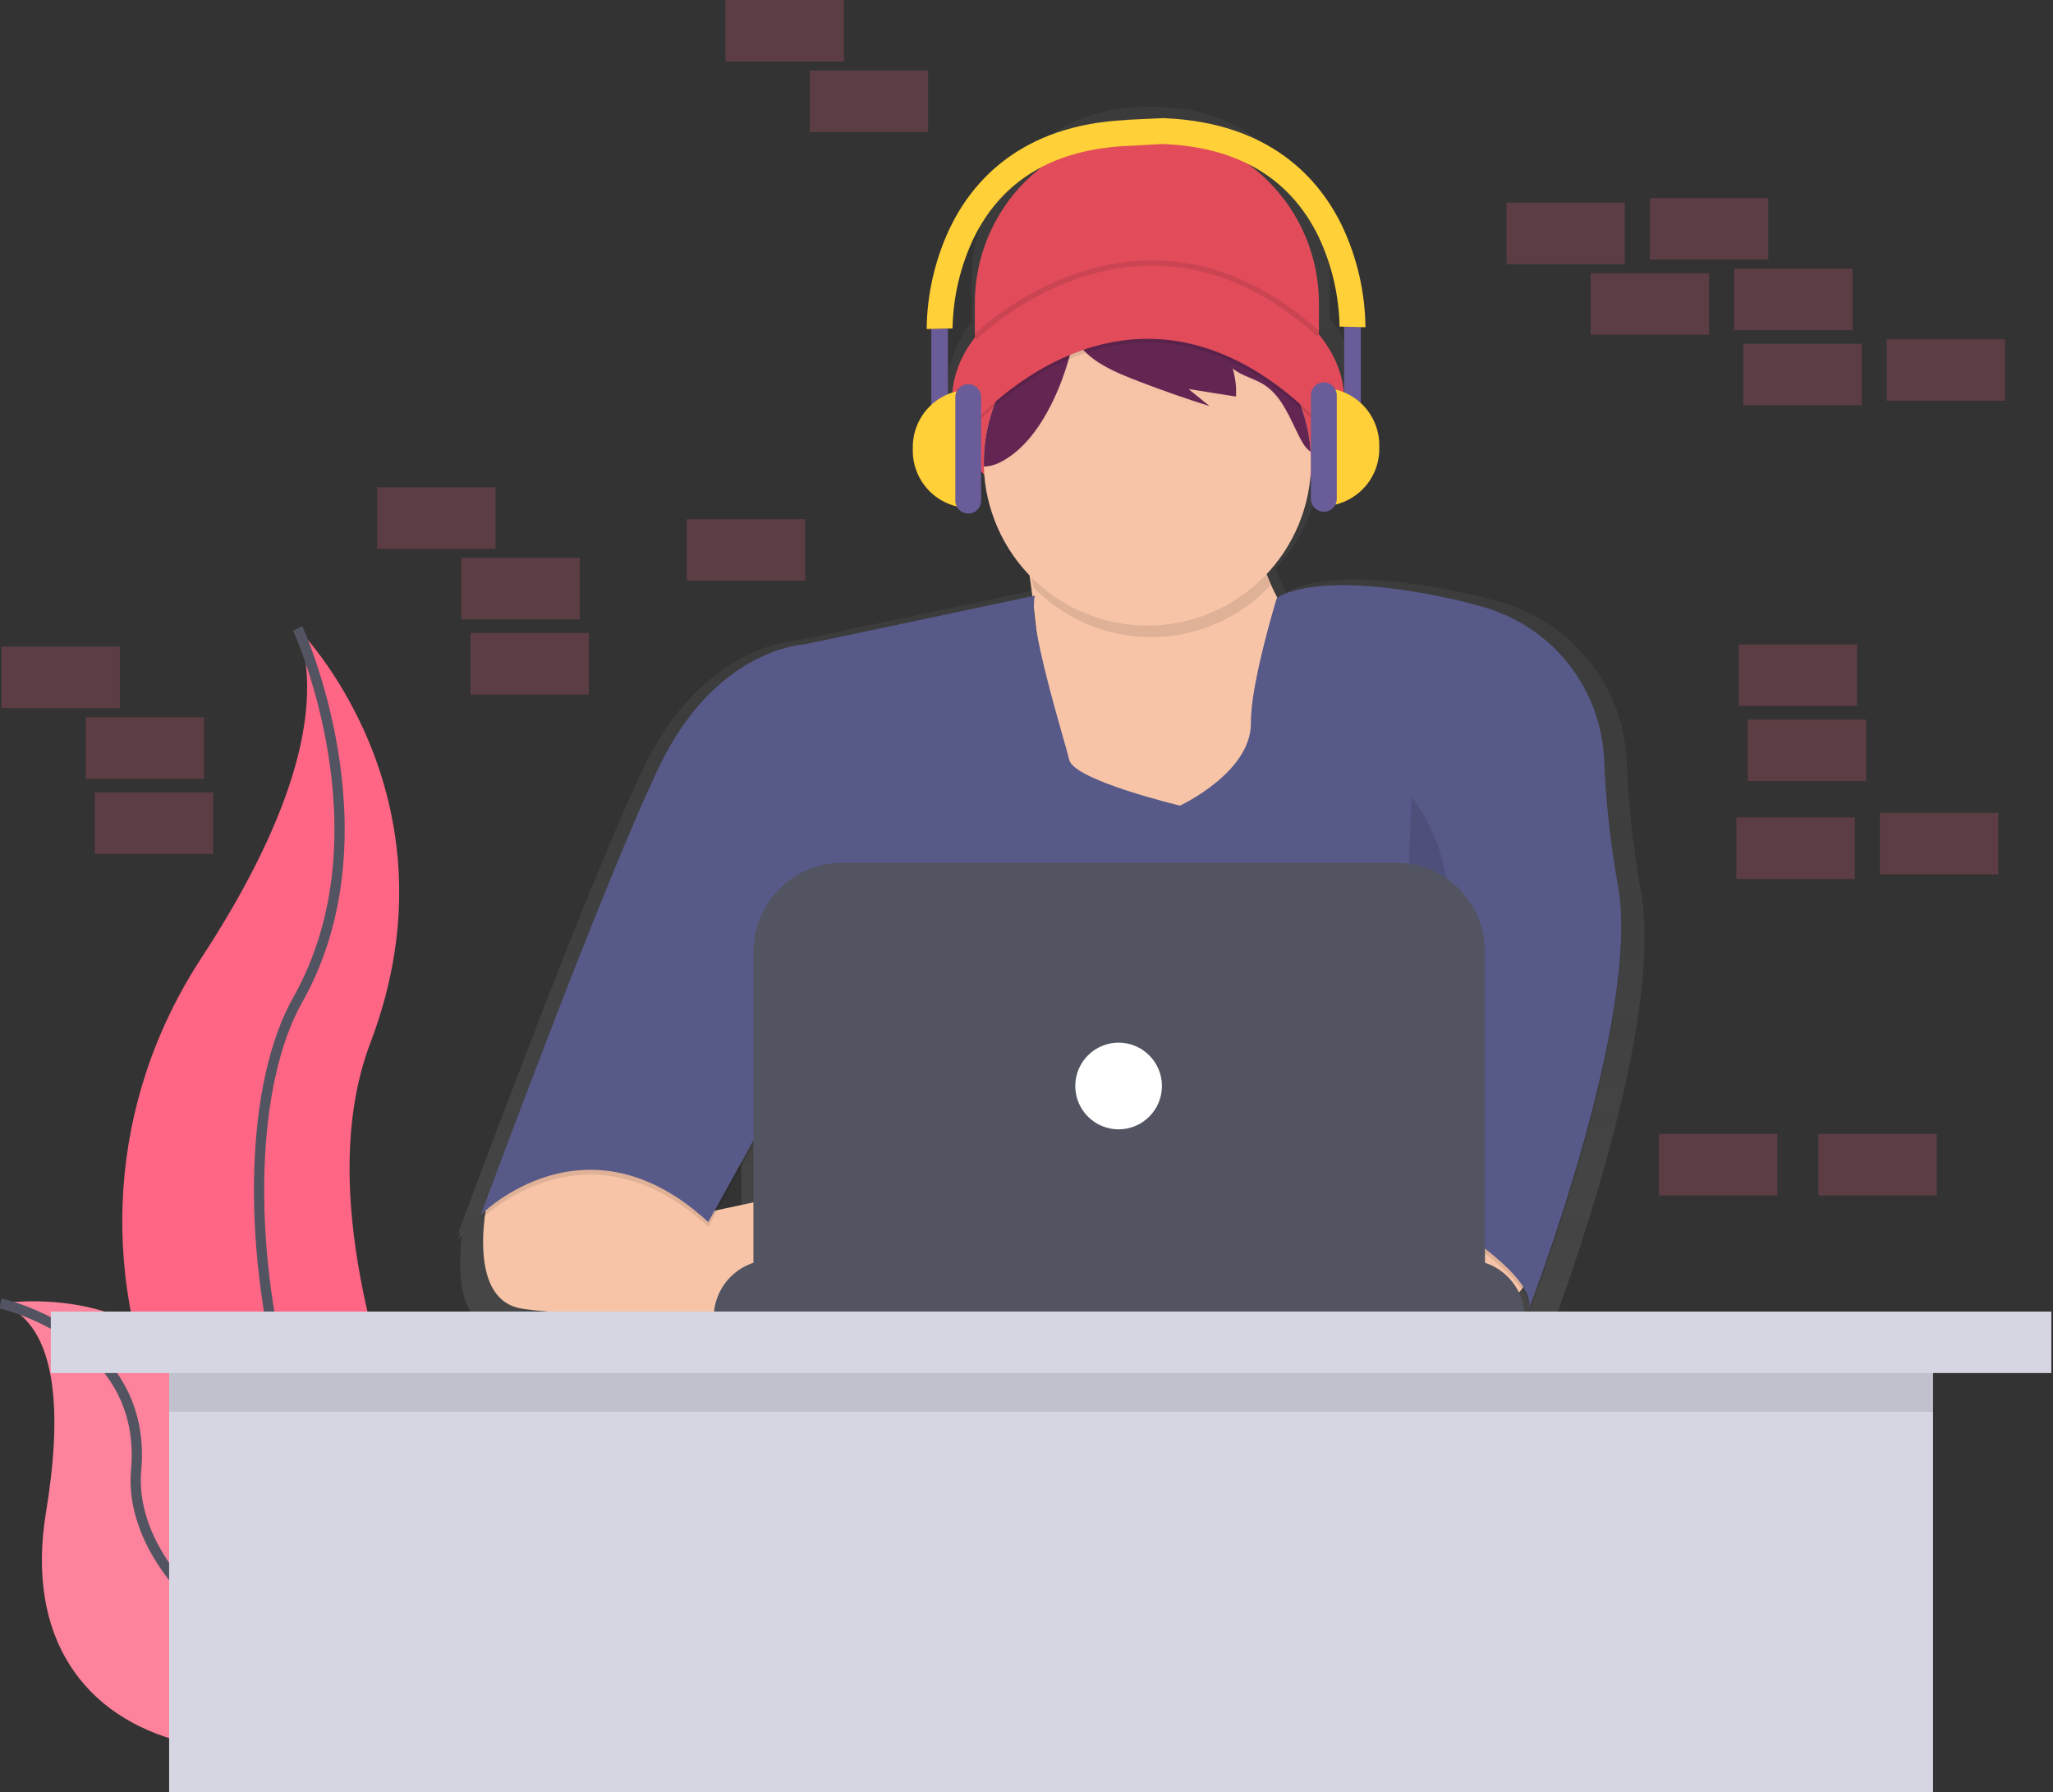 <svg width="401" height="350" viewBox="0 0 401 350" fill="none" xmlns="http://www.w3.org/2000/svg">
<rect x="0" y="0" width="401" height="350" fill="#333333" stroke="none"/>
<g clip-path="url(#clip0)">
<path opacity="0.2" d="M362.733 125.858H339.607V137.865H362.733V125.858Z" fill="#FF6584"/>
<path opacity="0.2" d="M364.511 140.534H341.386V152.541H364.511V140.534Z" fill="#FF6584"/>
<path opacity="0.2" d="M345.388 38.691H322.262V50.699H345.388V38.691Z" fill="#FF6584"/>
<path opacity="0.2" d="M361.843 52.478H338.717V64.485H361.843V52.478Z" fill="#FF6584"/>
<path opacity="0.2" d="M317.37 39.581H294.245V51.588H317.37V39.581Z" fill="#FF6584"/>
<path opacity="0.2" d="M391.64 66.264H368.514V78.272H391.64V66.264Z" fill="#FF6584"/>
<path opacity="0.2" d="M363.622 67.154H340.496V79.161H363.622V67.154Z" fill="#FF6584"/>
<path opacity="0.2" d="M333.825 53.367H310.699V65.375H333.825V53.367Z" fill="#FF6584"/>
<path opacity="0.2" d="M390.306 158.767H367.18V170.775H390.306V158.767Z" fill="#FF6584"/>
<path opacity="0.2" d="M362.288 159.657H339.162V171.665H362.288V159.657Z" fill="#FF6584"/>
<path d="M58.148 122.745C58.148 122.745 90.742 155.339 72.344 203.685C53.945 252.031 103.879 332.496 103.879 332.496C103.879 332.496 103.346 332.415 102.354 332.242C35.414 320.426 2.152 243.866 39.394 187.008C53.216 165.843 64.574 141.041 58.148 122.745Z" fill="#FF6584"/>
<path d="M58.148 122.745C58.148 122.745 76.546 162.699 58.148 195.288C39.75 227.878 54.995 319.367 103.884 332.496" stroke="#535461" stroke-width="2" stroke-miterlimit="10"/>
<path d="M0.093 254.57C0.093 254.57 37.286 248.647 40.675 281.979C44.064 315.311 112.196 319.932 112.196 319.932C112.196 319.932 111.751 320.234 110.919 320.781C54.666 357.694 0.894 344.303 9.001 295.272C12.012 277.043 11.763 258.733 0.093 254.57Z" fill="#FF6584"/>
<path opacity="0.2" d="M0.093 254.57C0.093 254.57 37.286 248.647 40.675 281.979C44.064 315.311 112.196 319.932 112.196 319.932C112.196 319.932 111.751 320.234 110.919 320.781C54.666 357.694 0.894 344.303 9.001 295.272C12.012 277.043 11.763 258.733 0.093 254.57Z" fill="#F5F5F5"/>
<path d="M0.093 254.571C0.093 254.571 28.961 260.908 26.59 287.156C24.22 313.403 69.462 344.886 112.196 319.932" stroke="#535461" stroke-width="2" stroke-miterlimit="10"/>
<path opacity="0.2" d="M23.406 126.302H0.28V138.31H23.406V126.302Z" fill="#FF6584"/>
<path opacity="0.2" d="M39.861 140.089H16.735V152.097H39.861V140.089Z" fill="#FF6584"/>
<path opacity="0.2" d="M164.829 0H141.703V12.008H164.829V0Z" fill="#FF6584"/>
<path opacity="0.2" d="M347.167 221.474H324.041V233.482H347.167V221.474Z" fill="#FF6584"/>
<path opacity="0.2" d="M41.64 154.765H18.514V166.773H41.64V154.765Z" fill="#FF6584"/>
<path opacity="0.2" d="M181.284 13.787H158.158V25.794H181.284V13.787Z" fill="#FF6584"/>
<path opacity="0.2" d="M96.786 95.171H73.66V107.179H96.786V95.171Z" fill="#FF6584"/>
<path opacity="0.2" d="M113.241 108.958H90.115V120.966H113.241V108.958Z" fill="#FF6584"/>
<path opacity="0.2" d="M157.269 101.398H134.143V113.405H157.269V101.398Z" fill="#FF6584"/>
<path opacity="0.2" d="M115.02 123.634H91.894V135.642H115.02V123.634Z" fill="#FF6584"/>
<path opacity="0.2" d="M378.298 221.474H355.172V233.482H378.298V221.474Z" fill="#FF6584"/>
<path d="M320.492 173.937C318.995 165.604 318.077 157.177 317.744 148.717C317.448 141.749 315.005 135.044 310.748 129.52C306.492 123.996 300.631 119.923 293.969 117.861C291.541 117.114 288.868 116.416 285.915 115.789C260.032 110.292 252.169 115.091 251.275 115.722C250.518 114.346 249.86 112.918 249.305 111.449C249.261 111.297 249.22 111.146 249.176 111.004C254.299 105.541 257.42 98.504 258.031 91.04C262.349 86.664 264.87 81.381 264.87 75.692C264.87 70.8 263.003 66.211 259.734 62.239V54.51C259.734 45.597 256.193 37.048 249.89 30.746C243.588 24.443 235.039 20.902 226.126 20.902H223.4C218.986 20.902 214.616 21.771 210.538 23.46C206.461 25.149 202.756 27.625 199.635 30.746C196.514 33.867 194.039 37.571 192.35 41.649C190.661 45.726 189.792 50.097 189.792 54.51V62.84C186.825 66.669 185.144 71.041 185.144 75.684C185.144 81.252 187.564 86.428 191.717 90.751C192.285 98.488 195.549 105.781 200.941 111.36C201.123 112.623 201.31 113.979 201.492 115.411L155.196 125.191C155.196 125.191 137.345 125.924 125.844 149.651C116.118 169.748 96.764 221.381 91.031 236.75C89.995 239.534 89.408 241.131 89.408 241.131C89.408 241.131 89.599 240.94 89.959 240.611L89.408 242.109C89.408 242.109 89.688 241.825 90.222 241.358C89.412 247.788 89.297 258.831 97.72 260.205C104.782 261.357 122.98 261.833 136.727 262.024H137.679C146.791 262.144 153.724 262.144 153.724 262.144V262.024H301.569V260.508C301.571 259.132 301.294 257.771 300.755 256.505L300.96 256.256C301.751 257.301 302.278 258.521 302.494 259.814C302.477 259.94 302.454 260.064 302.423 260.187L302.512 259.961C302.547 260.364 302.517 260.771 302.423 261.166C302.423 261.166 321.391 212.295 321.186 183.112C321.241 180.039 321.008 176.967 320.492 173.937ZM202.262 122.015C202.017 120.621 201.859 119.213 201.79 117.799C201.79 117.799 201.79 117.773 201.79 117.759C201.955 119.133 202.115 120.557 202.262 122.015ZM144.794 226.989V238.636L137.501 240.197L144.794 226.989Z" fill="url(#paint0_linear)"/>
<path d="M224.013 25.603C232.927 25.603 241.475 29.144 247.778 35.447C254.081 41.749 257.621 50.297 257.621 59.211V73.549H190.405V59.211C190.405 50.297 193.946 41.749 200.249 35.447C206.552 29.144 215.1 25.603 224.013 25.603Z" fill="#E14B5A"/>
<path d="M224.249 104.573C245.406 104.573 262.558 92.788 262.558 78.25C262.558 63.712 245.406 51.926 224.249 51.926C203.092 51.926 185.94 63.712 185.94 78.25C185.94 92.788 203.092 104.573 224.249 104.573Z" fill="#E14B5A"/>
<path d="M199.691 103.75C199.691 103.75 207.696 145.586 199.691 156.868C191.686 168.151 224.151 172.616 224.151 172.616L257.755 160.395L262.456 130.309C262.456 130.309 241.998 118.791 246.236 95.523L199.691 103.75Z" fill="#F7C4A7"/>
<path d="M298.874 244.773C298.874 244.773 300.991 253.939 289.473 255.585C282.672 256.585 275.755 256.502 268.98 255.34L266.44 232.316H293.235L298.874 244.773Z" fill="#F7C4A7"/>
<path d="M95.483 233.041C95.483 233.041 90.395 253.717 101.914 255.585C113.432 257.452 155.726 257.466 155.726 257.466V233.006L136.576 237.097L118.6 219.86L95.483 233.041Z" fill="#F7C4A7"/>
<path opacity="0.1" d="M202.164 117.266L157.153 126.783C157.153 126.783 139.996 127.49 128.949 150.287C117.902 173.083 93.926 238.191 93.926 238.191C93.926 238.191 114.384 217.507 138.35 239.601L154.334 210.694L150.807 256.527H274.654V234.9C274.654 234.9 300.506 248.767 298.63 256.523C298.63 256.523 320.755 199.518 315.974 173.612C314.535 165.604 313.652 157.505 313.332 149.375C313.05 142.679 310.702 136.234 306.611 130.925C302.52 125.616 296.886 121.704 290.482 119.725C288.152 119.009 285.59 118.337 282.744 117.737C256.185 112.098 249.389 117.737 249.389 117.737C249.389 117.737 244.244 134.476 244.337 142.064C244.453 151.816 230.471 158.283 230.471 158.283C230.471 158.283 209.787 153.346 208.848 149.353C207.91 145.359 200.51 121.966 202.164 117.266Z" fill="black"/>
<path d="M202.164 116.327L157.153 125.844C157.153 125.844 139.996 126.551 128.949 149.348C117.902 172.145 93.922 237.262 93.922 237.262C93.922 237.262 114.379 216.578 138.346 238.672L154.329 209.764L150.802 255.585H274.654V233.962C274.654 233.962 300.506 247.828 298.63 255.585C298.63 255.585 320.755 198.579 315.974 172.674C314.535 164.666 313.652 156.567 313.332 148.436C313.05 141.74 310.702 135.295 306.611 129.987C302.52 124.678 296.886 120.766 290.482 118.787C288.152 118.071 285.59 117.399 282.744 116.799C256.185 111.159 249.389 116.799 249.389 116.799C249.389 116.799 244.244 133.538 244.337 141.125C244.453 150.878 230.471 157.344 230.471 157.344C230.471 157.344 209.787 152.408 208.848 148.414C207.91 144.421 200.51 121.028 202.164 116.327Z" fill="#575988"/>
<path opacity="0.1" d="M248.158 114.33C246.267 108.977 245.843 103.216 246.93 97.644L200.385 105.867C200.385 105.867 201.057 109.385 201.817 114.655C204.824 117.776 208.435 120.252 212.43 121.933C216.424 123.615 220.719 124.466 225.053 124.436C229.386 124.406 233.669 123.494 237.639 121.757C241.61 120.02 245.185 117.493 248.149 114.33H248.158Z" fill="black"/>
<path d="M256.096 90.355C256.059 98.742 252.728 106.779 246.821 112.732C240.913 118.686 232.903 122.079 224.516 122.181C216.13 122.282 208.039 119.084 201.989 113.275C195.94 107.466 192.415 99.513 192.175 91.129C192.175 90.871 192.175 90.613 192.175 90.355C192.174 84.37 193.852 78.504 197.02 73.426C200.188 68.348 204.717 64.261 210.093 61.63C211.051 61.162 212.035 60.741 213.046 60.367C218.305 58.434 223.977 57.907 229.501 58.837C236.582 60.043 243.049 63.6 247.859 68.934C252.669 74.267 255.541 81.067 256.011 88.234C256.068 88.936 256.096 89.644 256.096 90.355Z" fill="#F7C4A7"/>
<g opacity="0.1">
<path opacity="0.1" d="M212.997 61.119L213.042 61.092C212.031 61.466 211.047 61.887 210.089 62.355C204.713 64.986 200.183 69.073 197.016 74.151C193.848 79.23 192.169 85.095 192.171 91.08C192.171 91.338 192.171 91.596 192.171 91.854C193.165 91.827 194.142 91.592 195.039 91.165C202.831 87.527 207.492 76.4 209.342 68.639C210.009 65.86 210.636 62.729 212.997 61.119Z" fill="black"/>
<path opacity="0.1" d="M237.462 62.013C234.932 60.85 232.26 60.027 229.515 59.562C231.766 60.08 233.777 61.343 235.22 63.147C235.928 64.109 236.515 65.155 236.968 66.26C232.714 64.4 228.107 63.486 223.465 63.582C218.823 63.678 214.258 64.781 210.084 66.816C212.09 71.214 218.312 73.611 222.466 75.217C227.014 76.972 231.609 78.577 236.252 80.033L232.143 76.698L241.424 78.174C241.524 76.327 241.305 74.476 240.775 72.704C242.554 74.136 244.911 74.616 246.841 75.817C250.457 78.099 251.964 82.488 253.935 86.29C254.455 87.295 255.069 88.323 256.007 88.959C255.628 83.214 253.704 77.678 250.44 72.935C247.176 68.192 242.692 64.419 237.462 62.013Z" fill="black"/>
</g>
<path d="M212.997 60.394L213.042 60.367C212.031 60.741 211.047 61.162 210.089 61.63C204.713 64.261 200.183 68.348 197.016 73.426C193.848 78.505 192.169 84.37 192.171 90.355C192.171 90.613 192.171 90.871 192.171 91.129C193.165 91.102 194.142 90.867 195.039 90.44C202.831 86.802 207.492 75.675 209.342 67.914C210.009 65.153 210.636 62.008 212.997 60.394Z" fill="#632652"/>
<path d="M237.462 61.292C234.932 60.13 232.26 59.306 229.515 58.842C231.766 59.36 233.777 60.623 235.22 62.426C235.928 63.389 236.515 64.434 236.968 65.539C232.714 63.679 228.107 62.766 223.465 62.862C218.823 62.958 214.258 64.061 210.084 66.095C212.09 70.494 218.312 72.891 222.466 74.496C227.014 76.251 231.609 77.857 236.252 79.313L232.143 75.977L241.424 77.454C241.524 75.606 241.305 73.756 240.775 71.984C242.554 73.415 244.911 73.896 246.841 75.097C250.457 77.378 251.964 81.767 253.935 85.57C254.455 86.575 255.069 87.602 256.007 88.238C255.628 82.493 253.704 76.957 250.44 72.215C247.176 67.472 242.692 63.698 237.462 61.292Z" fill="#632652"/>
<path opacity="0.1" d="M188.524 85.085C188.524 85.085 221.434 44.17 259.507 85.085L256.216 75.919C256.216 75.919 238.351 49.832 225.663 55.462C212.975 61.092 200.514 65.099 200.514 65.099L188.524 85.085Z" fill="black"/>
<path d="M188.524 84.36C188.524 84.36 221.434 43.445 259.507 84.36L256.216 75.194C256.216 75.194 238.351 49.107 225.663 54.737C212.975 60.367 200.514 64.374 200.514 64.374L188.524 84.36Z" fill="#E14B5A"/>
<path opacity="0.1" d="M161.494 172.501C161.494 172.501 154.445 191.304 164.313 208.226C174.182 225.147 155.619 232.201 155.619 232.201" fill="black"/>
<path opacity="0.1" d="M275.722 155.579C275.722 155.579 287.943 171.091 279.951 184.957C271.959 198.824 272.431 232.201 272.431 232.201" fill="black"/>
<path d="M150.682 246.067H286.533C289.525 246.067 292.395 247.256 294.511 249.372C296.627 251.488 297.816 254.358 297.816 257.35H139.404C139.404 254.358 140.592 251.489 142.707 249.374C144.822 247.258 147.691 246.069 150.682 246.067Z" fill="#535461"/>
<path d="M164.504 168.503H272.715C274.993 168.503 277.248 168.951 279.353 169.823C281.457 170.694 283.369 171.972 284.98 173.583C286.59 175.193 287.868 177.105 288.739 179.209C289.611 181.314 290.06 183.569 290.06 185.847V248.651H147.16V185.847C147.16 181.247 148.987 176.835 152.24 173.583C155.493 170.33 159.904 168.503 164.504 168.503Z" fill="#535461"/>
<path d="M218.49 220.567C223.164 220.567 226.953 216.778 226.953 212.104C226.953 207.429 223.164 203.64 218.49 203.64C213.816 203.64 210.027 207.429 210.027 212.104C210.027 216.778 213.816 220.567 218.49 220.567Z" fill="white"/>
<path opacity="0.1" d="M190.405 65.909C190.405 65.909 222.746 33.586 257.626 65.317" stroke="black" stroke-miterlimit="10"/>
<path d="M265.795 63.849H262.549V82.257H265.795V63.849Z" fill="#6A5C99"/>
<path d="M258.217 75.759C261.185 75.759 264.031 76.938 266.129 79.037C268.228 81.135 269.407 83.981 269.407 86.948V87.669C269.407 90.637 268.228 93.483 266.129 95.581C264.031 97.68 261.185 98.858 258.217 98.858V75.759Z" fill="#FFD037"/>
<path d="M261.104 77.205C261.104 75.809 259.973 74.678 258.577 74.678C257.182 74.678 256.051 75.809 256.051 77.205V97.417C256.051 98.812 257.182 99.943 258.577 99.943C259.973 99.943 261.104 98.812 261.104 97.417V77.205Z" fill="#6A5C99"/>
<path d="M181.902 82.617H185.149V64.21H181.902V82.617Z" fill="#6A5C99"/>
<path d="M189.48 99.219C186.513 99.219 183.667 98.04 181.568 95.941C179.47 93.843 178.291 90.997 178.291 88.029V87.309C178.291 85.839 178.58 84.384 179.143 83.027C179.705 81.669 180.529 80.436 181.568 79.397C182.607 78.358 183.841 77.534 185.198 76.971C186.556 76.409 188.011 76.119 189.48 76.119V99.219Z" fill="#FFD037"/>
<path d="M186.594 97.773C186.594 99.168 187.725 100.299 189.12 100.299C190.515 100.299 191.646 99.168 191.646 97.773V77.56C191.646 76.165 190.515 75.034 189.12 75.034C187.725 75.034 186.594 76.165 186.594 77.56V97.773Z" fill="#6A5C99"/>
<path d="M262.166 44.175C257.768 35.031 248.189 23.975 227.54 23.09V23.064H227.291L219.975 23.41V23.446C199.464 24.389 189.929 35.405 185.544 44.517C182.624 50.695 181.074 57.43 180.999 64.263L183.525 64.201L186.051 64.143C186.16 58.06 187.56 52.069 190.156 46.567C195.724 35.129 205.971 29.05 220.607 28.485L227.077 28.125C241.722 28.685 251.973 34.773 257.537 46.207C260.138 51.711 261.54 57.705 261.651 63.792L264.177 63.849L266.703 63.912C266.63 57.083 265.083 50.35 262.166 44.175Z" fill="#FFD037"/>
<path d="M377.569 257.497H33.034V350H377.569V257.497Z" fill="#D6D6E3"/>
<path opacity="0.1" d="M377.569 263.723H33.034V275.731H377.569V263.723Z" fill="black"/>
<path d="M400.672 256.163H9.922V268.17H400.672V256.163Z" fill="#D6D6E3"/>
</g>
<defs>
<linearGradient id="paint0_linear" x1="205.299" y1="262.166" x2="205.299" y2="20.902" gradientUnits="userSpaceOnUse">
<stop stop-color="#808080" stop-opacity="0.25"/>
<stop offset="0.54" stop-color="#808080" stop-opacity="0.12"/>
<stop offset="1" stop-color="#808080" stop-opacity="0.1"/>
</linearGradient>
<clipPath id="clip0">
<rect width="400.672" height="350" fill="white"/>
</clipPath>
</defs>
</svg>
